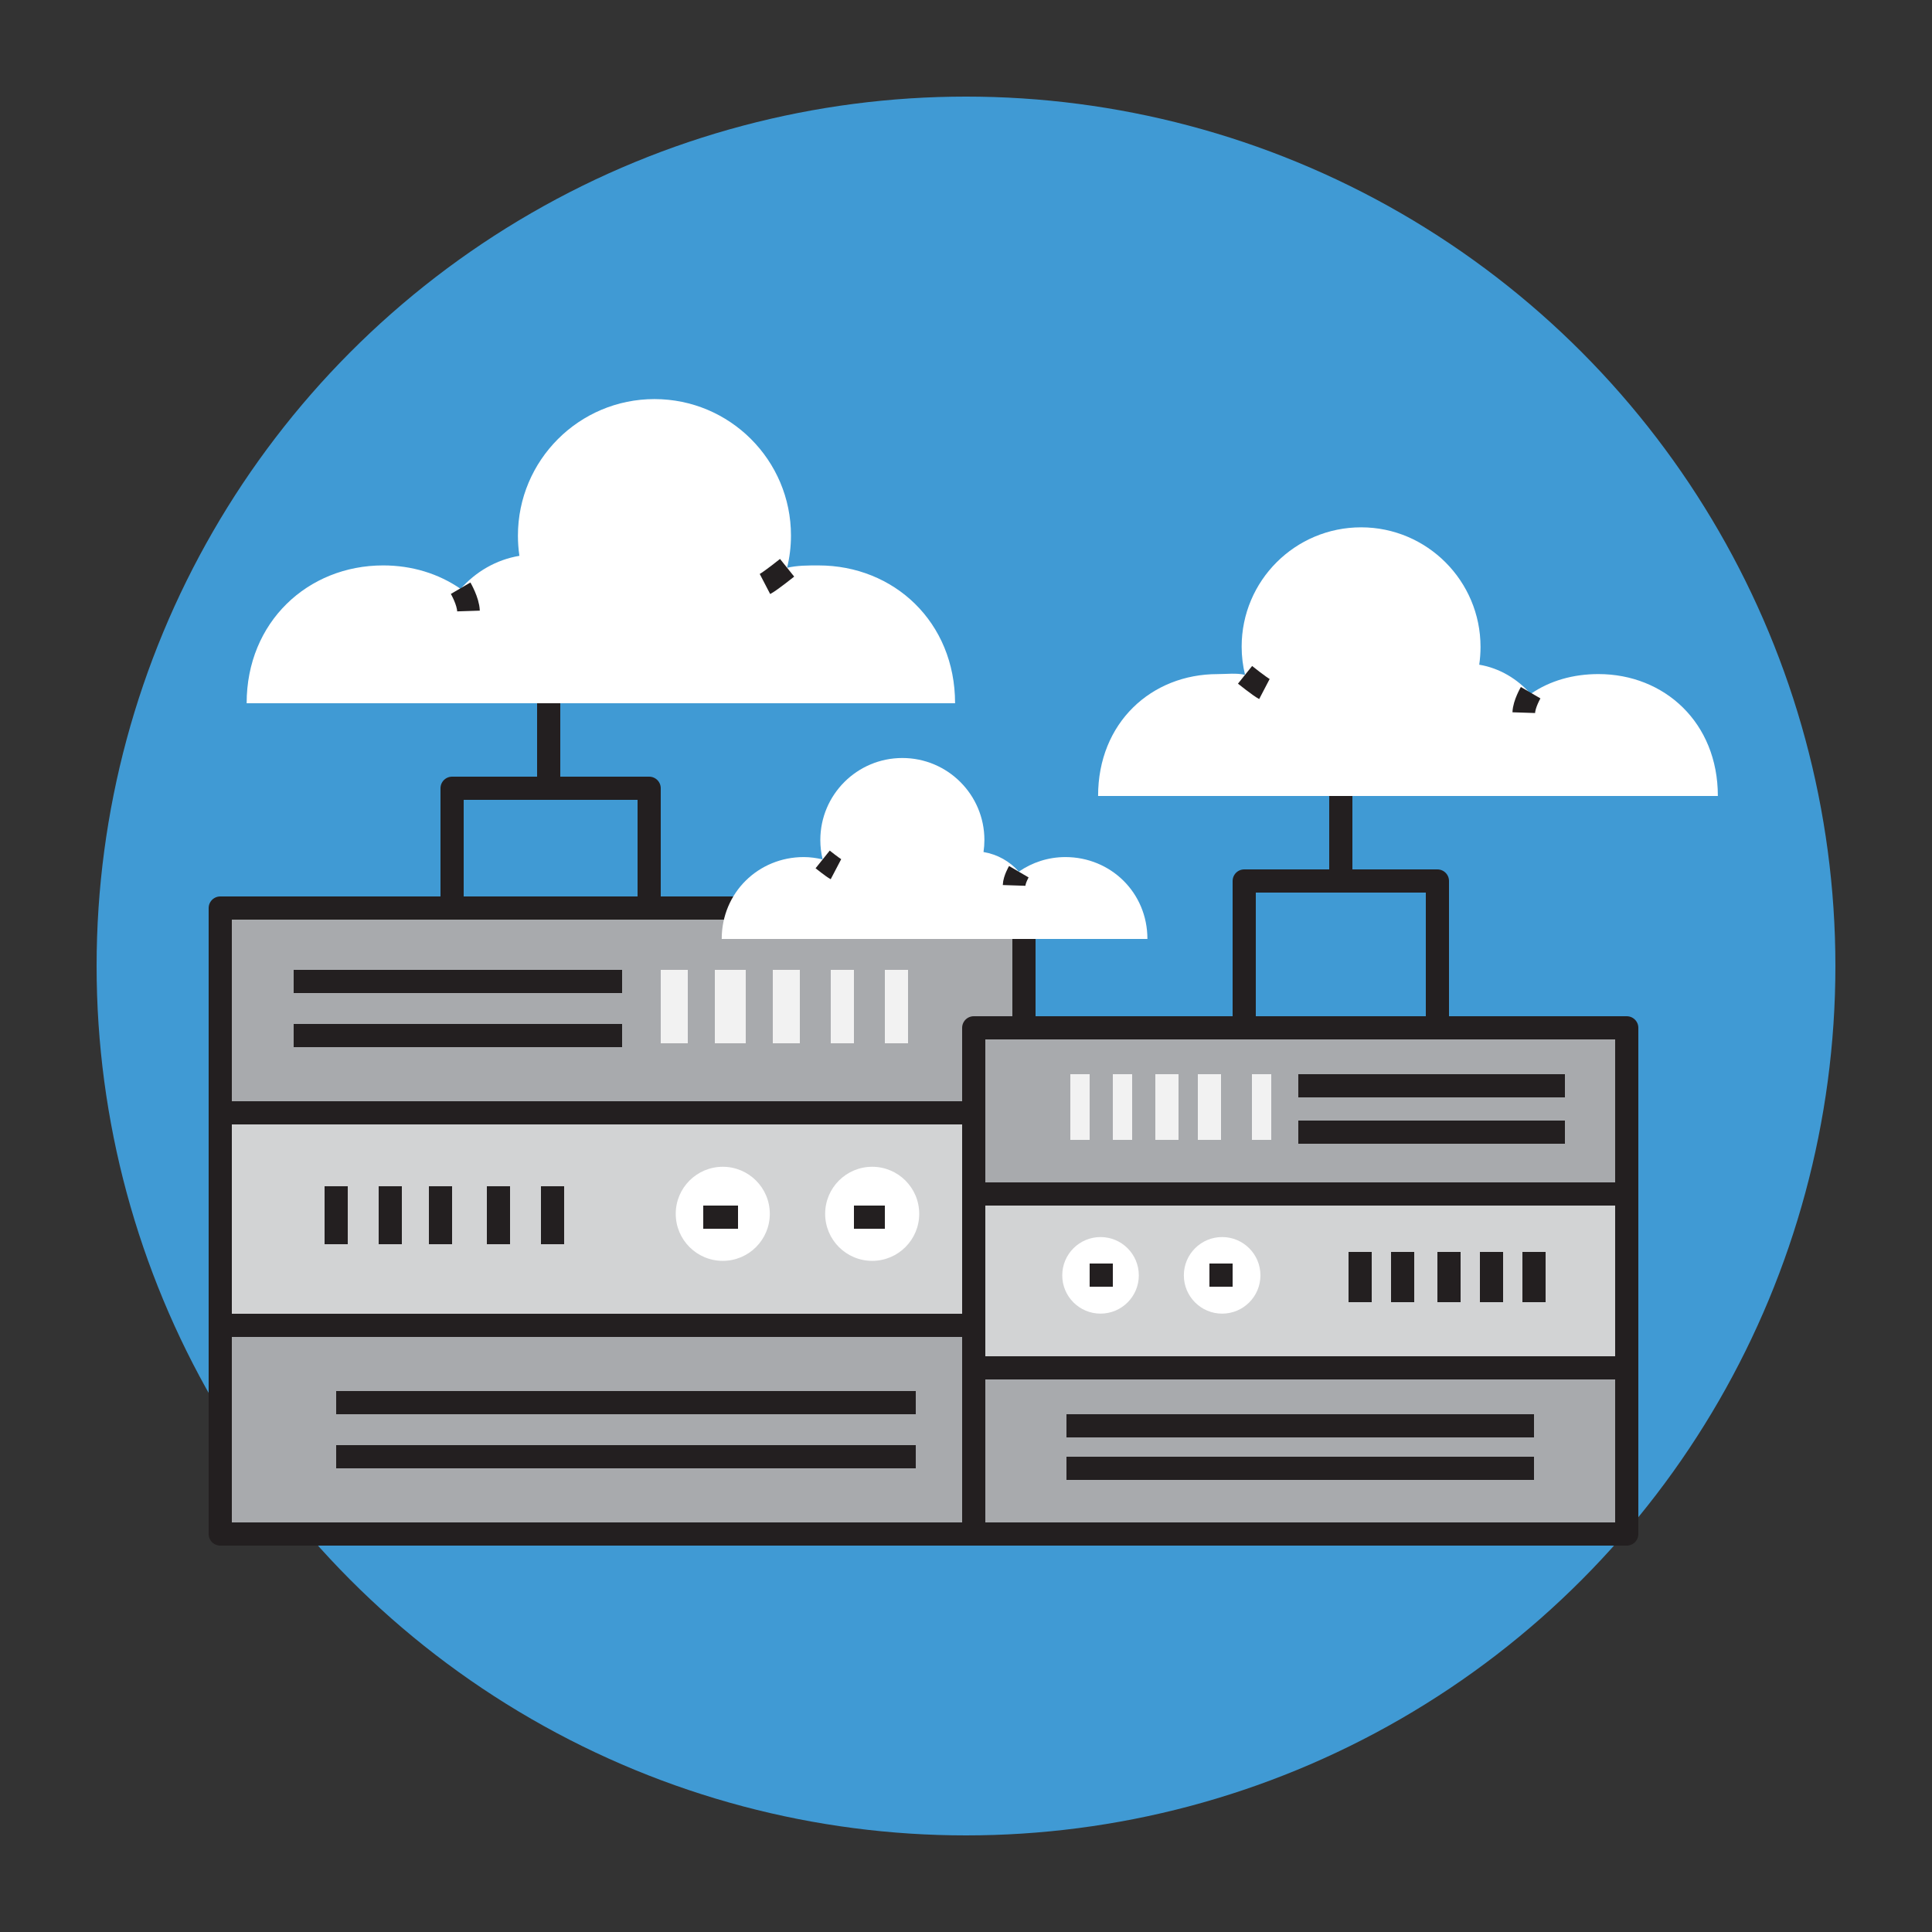 <?xml version="1.0" encoding="utf-8"?>
<!-- Generator: Adobe Illustrator 16.0.0, SVG Export Plug-In . SVG Version: 6.00 Build 0)  -->
<!DOCTYPE svg PUBLIC "-//W3C//DTD SVG 1.1//EN" "http://www.w3.org/Graphics/SVG/1.1/DTD/svg11.dtd">
<svg version="1.1" xmlns="http://www.w3.org/2000/svg" xmlns:xlink="http://www.w3.org/1999/xlink" x="0px" y="0px" width="500px"
	 height="500px" viewBox="0 0 500 500" enable-background="new 0 0 500 500" xml:space="preserve">
<rect x="0" y="0" width="500" height="500" fill="#333333" stroke="none"/>
<g id="Layer_3" display="none">
	<rect display="inline" fill="#409AD4" width="500" height="500"/>
</g>
<g id="Layer_4">
	<circle fill="#409AD4" cx="250" cy="250" r="225"/>
</g>
<g id="Layer_1">
	<g>
		
			<line fill="none" stroke="#231F20" stroke-width="6" stroke-linejoin="round" stroke-miterlimit="10" x1="347" y1="206" x2="347" y2="228"/>
		<polyline fill="none" stroke="#231F20" stroke-width="6" stroke-linejoin="round" stroke-miterlimit="10" points="322,270 
			322,228 372,228 372,266 		"/>
		
			<line fill="none" stroke="#231F20" stroke-width="6" stroke-linejoin="round" stroke-miterlimit="10" x1="142" y1="182" x2="142" y2="204"/>
		<polyline fill="none" stroke="#231F20" stroke-width="6" stroke-linejoin="round" stroke-miterlimit="10" points="117,242 
			117,204 168,204 168,243 		"/>
		<g>
			
				<rect x="57" y="235" fill="#A8AAAD" stroke="#231F20" stroke-width="6" stroke-linejoin="round" stroke-miterlimit="10" width="208" height="53"/>
			
				<rect x="57" y="288" fill="#D2D3D4" stroke="#231F20" stroke-width="6" stroke-linejoin="round" stroke-miterlimit="10" width="208" height="55"/>
			
				<rect x="57" y="343" fill="#A8AAAD" stroke="#231F20" stroke-width="6" stroke-linejoin="round" stroke-miterlimit="10" width="208" height="54"/>
			<path fill="#FFFFFF" d="M237.892,314.135c0,6.723-5.449,12.172-12.172,12.172c-6.722,0-12.172-5.449-12.172-12.172
				c0-6.726,5.451-12.173,12.172-12.173C232.443,301.962,237.892,307.409,237.892,314.135z"/>
			<path fill="#FFFFFF" d="M199.226,314.135c0,6.723-5.451,12.172-12.172,12.172c-6.723,0-12.174-5.449-12.174-12.172
				c0-6.726,5.451-12.173,12.174-12.173C193.775,301.962,199.226,307.409,199.226,314.135z"/>
			
				<line fill="none" stroke="#231F20" stroke-width="6" stroke-linejoin="round" stroke-miterlimit="10" x1="87" y1="363" x2="237" y2="363"/>
			
				<line fill="none" stroke="#231F20" stroke-width="6" stroke-linejoin="round" stroke-miterlimit="10" x1="87" y1="377" x2="237" y2="377"/>
			
				<line fill="none" stroke="#231F20" stroke-width="6" stroke-linejoin="round" stroke-miterlimit="10" x1="87" y1="307" x2="87" y2="322"/>
			
				<line fill="none" stroke="#231F20" stroke-width="6" stroke-linejoin="round" stroke-miterlimit="10" x1="101" y1="307" x2="101" y2="322"/>
			
				<line fill="none" stroke="#231F20" stroke-width="6" stroke-linejoin="round" stroke-miterlimit="10" x1="114" y1="307" x2="114" y2="322"/>
			
				<line fill="none" stroke="#231F20" stroke-width="6" stroke-linejoin="round" stroke-miterlimit="10" x1="129" y1="307" x2="129" y2="322"/>
			
				<line fill="none" stroke="#231F20" stroke-width="6" stroke-linejoin="round" stroke-miterlimit="10" x1="143" y1="307" x2="143" y2="322"/>
			
				<line fill="none" stroke="#231F20" stroke-width="6" stroke-linejoin="round" stroke-miterlimit="10" x1="182" y1="315" x2="191" y2="315"/>
			
				<line fill="none" stroke="#231F20" stroke-width="6" stroke-linejoin="round" stroke-miterlimit="10" x1="221" y1="315" x2="229" y2="315"/>
			<rect x="229" y="251" fill="#F2F2F2" width="6" height="19"/>
			<rect x="215" y="251" fill="#F2F2F2" width="6" height="19"/>
			<rect x="200" y="251" fill="#F2F2F2" width="7" height="19"/>
			<rect x="185" y="251" fill="#F2F2F2" width="8" height="19"/>
			<rect x="171" y="251" fill="#F2F2F2" width="7" height="19"/>
			
				<line fill="none" stroke="#231F20" stroke-width="6" stroke-linejoin="round" stroke-miterlimit="10" x1="76" y1="254" x2="161" y2="254"/>
			
				<line fill="none" stroke="#231F20" stroke-width="6" stroke-linejoin="round" stroke-miterlimit="10" x1="76" y1="268" x2="161" y2="268"/>
		</g>
		<g>
			
				<rect x="252" y="266" fill="#A8AAAD" stroke="#231F20" stroke-width="6" stroke-linejoin="round" stroke-miterlimit="10" width="169" height="43"/>
			
				<rect x="252" y="309" fill="#D2D3D4" stroke="#231F20" stroke-width="6" stroke-linejoin="round" stroke-miterlimit="10" width="169" height="45"/>
			
				<rect x="252" y="354" fill="#A8AAAD" stroke="#231F20" stroke-width="6" stroke-linejoin="round" stroke-miterlimit="10" width="169" height="43"/>
			<circle fill="#FFFFFF" cx="284.817" cy="330.058" r="9.908"/>
			<circle fill="#FFFFFF" cx="316.289" cy="330.058" r="9.91"/>
			
				<line fill="none" stroke="#231F20" stroke-width="6" stroke-linejoin="round" stroke-miterlimit="10" x1="397" y1="369" x2="276" y2="369"/>
			
				<line fill="none" stroke="#231F20" stroke-width="6" stroke-linejoin="round" stroke-miterlimit="10" x1="397" y1="380" x2="276" y2="380"/>
			
				<line fill="none" stroke="#231F20" stroke-width="6" stroke-linejoin="round" stroke-miterlimit="10" x1="397" y1="324" x2="397" y2="337"/>
			
				<line fill="none" stroke="#231F20" stroke-width="6" stroke-linejoin="round" stroke-miterlimit="10" x1="386" y1="324" x2="386" y2="337"/>
			
				<line fill="none" stroke="#231F20" stroke-width="6" stroke-linejoin="round" stroke-miterlimit="10" x1="375" y1="324" x2="375" y2="337"/>
			
				<line fill="none" stroke="#231F20" stroke-width="6" stroke-linejoin="round" stroke-miterlimit="10" x1="363" y1="324" x2="363" y2="337"/>
			
				<line fill="none" stroke="#231F20" stroke-width="6" stroke-linejoin="round" stroke-miterlimit="10" x1="352" y1="324" x2="352" y2="337"/>
			
				<line fill="none" stroke="#231F20" stroke-width="6" stroke-linejoin="round" stroke-miterlimit="10" x1="319" y1="330" x2="313" y2="330"/>
			
				<line fill="none" stroke="#231F20" stroke-width="6" stroke-linejoin="round" stroke-miterlimit="10" x1="288" y1="330" x2="282" y2="330"/>
			<rect x="277" y="278" fill="#F2F2F2" width="5" height="17"/>
			<rect x="288" y="278" fill="#F2F2F2" width="5" height="17"/>
			<rect x="299" y="278" fill="#F2F2F2" width="6" height="17"/>
			<rect x="310" y="278" fill="#F2F2F2" width="6" height="17"/>
			<rect x="324" y="278" fill="#F2F2F2" width="5" height="17"/>
			
				<line fill="none" stroke="#231F20" stroke-width="6" stroke-linejoin="round" stroke-miterlimit="10" x1="405" y1="281" x2="336" y2="281"/>
			
				<line fill="none" stroke="#231F20" stroke-width="6" stroke-linejoin="round" stroke-miterlimit="10" x1="405" y1="293" x2="336" y2="293"/>
		</g>
		<g>
			<path fill="#FFFFFF" d="M413.668,174.451c-6.513,0-12.55,1.696-17.537,5.14c-3.381-3.844-8.03-6.688-13.307-7.565
				c0.219-1.479,0.335-3.065,0.335-4.605c0-17.072-13.84-30.949-30.911-30.949c-17.069,0-30.91,13.816-30.91,30.889
				c0,2.518,0.31,4.951,0.878,7.294c-2.286-0.54-4.672-0.197-7.124-0.197c-17.07,0-30.908,12.542-30.908,31.542H444.58
				C444.58,187,430.742,174.451,413.668,174.451z"/>
			<path fill="#D2D3D4" stroke="#231F20" stroke-width="5.86" stroke-linejoin="round" stroke-miterlimit="10" d="M284.682,204.72
				"/>
			<path fill="#D2D3D4" stroke="#231F20" stroke-width="5.86" stroke-linejoin="round" stroke-miterlimit="10" d="
				M322.216,174.646c0,0,3.776,3.026,5.014,3.672"/>
			<path fill="#D2D3D4" stroke="#231F20" stroke-width="5.86" stroke-linejoin="round" stroke-miterlimit="10" d="
				M396.131,179.272c0,0-1.705,2.919-1.778,5.163"/>
		</g>
		<g>
			<path fill="#FFFFFF" d="M275.716,221.81c-4.472,0-8.619,1.405-12.044,3.771c-2.322-2.642-5.517-4.474-9.139-5.077
				c0.148-1.016,0.229-2.049,0.229-3.105c0-11.726-9.508-21.228-21.231-21.228c-11.726,0-21.232,9.505-21.232,21.232
				c0,1.73,0.213,3.408,0.603,5.015c-1.568-0.369-3.208-0.609-4.893-0.609c-11.724,0-21.23,9.19-21.23,21.19h110.171
				C296.949,231,287.443,221.81,275.716,221.81z"/>
			<path fill="#D2D3D4" stroke="#231F20" stroke-width="5.86" stroke-linejoin="round" stroke-miterlimit="10" d="
				M187.121,243.079"/>
			<path fill="#D2D3D4" stroke="#231F20" stroke-width="5.86" stroke-linejoin="round" stroke-miterlimit="10" d="
				M212.901,222.422c0,0,2.594,2.078,3.444,2.523"/>
			<path fill="#D2D3D4" stroke="#231F20" stroke-width="5.86" stroke-linejoin="round" stroke-miterlimit="10" d="M263.672,225.6
				c0,0-1.171,2.005-1.223,3.546"/>
		</g>
		<g>
			<path fill="#FFFFFF" d="M99.165,146.329c7.443,0,14.347,2.132,20.045,6.07c3.866-4.395,9.179-7.548,15.209-8.551
				c-0.25-1.69-0.381-3.455-0.381-5.216c0-19.512,15.82-35.35,35.331-35.35c19.512,0,35.334,15.805,35.334,35.319
				c0,2.879-0.355,5.665-1.004,8.344c2.611-0.618,5.338-0.613,8.144-0.613c19.514,0,35.329,14.668,35.329,35.668H63.832
				C63.832,161,79.649,146.329,99.165,146.329z"/>
			<path fill="#D2D3D4" stroke="#231F20" stroke-width="5.86" stroke-linejoin="round" stroke-miterlimit="10" d="
				M246.603,181.318"/>
			<path fill="#D2D3D4" stroke="#231F20" stroke-width="5.86" stroke-linejoin="round" stroke-miterlimit="10" d="M203.7,146.941
				c0,0-4.316,3.459-5.731,4.195"/>
			<path fill="#D2D3D4" stroke="#231F20" stroke-width="5.86" stroke-linejoin="round" stroke-miterlimit="10" d="M119.21,152.229
				c0,0,1.95,3.336,2.033,5.901"/>
		</g>
	</g>
</g>
<g id="Layer_2" display="none">
	<g display="inline">
		<g id="XMLID_64_">
			<g>
				<path fill="#F2F2F2" d="M375.596,164.222c28.554,0,51.701,24.125,51.701,52.678c0,28.553-23.147,52.678-51.701,52.678h-136.47
					c-28.539,0-51.686-24.125-51.686-52.678c0-28.554,23.147-52.678,51.686-52.678c7.391,0,14.407,1.567,20.776,4.369
					c-1.395-4.672-2.157-9.603-2.157-14.708c0-28.553,23.147-51.701,51.688-51.701c28.552,0,51.699,23.147,51.699,51.701
					c0,4.472-0.633,8.8-1.711,12.954C364.525,165.156,369.945,164.222,375.596,164.222z"/>
			</g>
		</g>
		<g id="XMLID_63_">
			<g>
				<path fill="#33C1D8" d="M276.039,116.296c28.555,0,51.702,24.125,51.702,52.679s-23.147,52.678-51.702,52.678H139.57
					c-28.54,0-51.687-24.125-51.687-52.678s23.147-52.679,51.687-52.679c7.389,0,14.407,1.566,20.775,4.37
					c-1.395-4.673-2.157-9.604-2.157-14.708c0-28.553,23.148-51.701,51.687-51.701c28.554,0,51.701,23.148,51.701,51.701
					c0,4.471-0.632,8.799-1.71,12.954C264.97,117.23,270.389,116.296,276.039,116.296z"/>
			</g>
		</g>
		<g>
			<g>
				<g id="XMLID_65_">
					<g>
						<path fill="#A8AAAD" d="M143.146,235.929v209.813h-34.68c-8.618,0-15.605-6.989-15.605-15.606V251.535
							c0-8.618,6.987-15.606,15.605-15.606H143.146z"/>
						<rect x="143.146" y="235.929" fill="#FFD248" width="228.888" height="209.813"/>
						<path fill="#A8AAAD" d="M420.586,251.535v178.601c0,8.617-6.987,15.606-15.606,15.606h-32.945V235.929h32.945
							C413.599,235.929,420.586,242.917,420.586,251.535z"/>
					</g>
					<g>
						<path fill="none" stroke="#231F20" stroke-width="4.963" stroke-linejoin="round" stroke-miterlimit="10" d="
							M372.034,445.742h32.945c8.619,0,15.606-6.989,15.606-15.606V251.535c0-8.618-6.987-15.606-15.606-15.606h-32.945"/>
						<path fill="none" stroke="#231F20" stroke-width="4.963" stroke-linejoin="round" stroke-miterlimit="10" d="
							M143.146,235.929h-34.68c-8.618,0-15.605,6.988-15.605,15.606v178.601c0,8.617,6.987,15.606,15.605,15.606h34.68"/>
						
							<line fill="none" stroke="#231F20" stroke-width="4.963" stroke-linejoin="round" stroke-miterlimit="10" x1="372.034" y1="235.929" x2="143.146" y2="235.929"/>
						
							<line fill="none" stroke="#231F20" stroke-width="4.963" stroke-linejoin="round" stroke-miterlimit="10" x1="143.146" y1="445.742" x2="372.034" y2="445.742"/>
					</g>
				</g>
			</g>
			
				<line fill="none" stroke="#231F20" stroke-width="5" stroke-linejoin="round" stroke-miterlimit="10" x1="143.5" y1="254" x2="143.5" y2="432"/>
			
				<line fill="none" stroke="#231F20" stroke-width="5" stroke-linejoin="round" stroke-miterlimit="10" x1="372.5" y1="254" x2="372.5" y2="432"/>
			<circle fill="#D2D3D4" cx="118.293" cy="338.501" r="10.694"/>
			<g>
				<path fill="#D2D3D4" d="M393,342.257c0,1.915,1.085,3.468,3,3.468s3-1.553,3-3.468v-24.275c0-1.917-1.085-3.469-3-3.469
					s-3,1.552-3,3.469V342.257z"/>
				<path fill="#D2D3D4" d="M393,360.175c0,1.917,1.085,3.469,3,3.469s3-1.552,3-3.469v-4.046c0-1.915-1.085-3.468-3-3.468
					s-3,1.553-3,3.468V360.175z"/>
			</g>
			<path fill="#FFC449" d="M345.734,341.102c0,48.521-39.334,87.857-87.856,87.857c-48.521,0-87.854-39.336-87.854-87.857
				c0-48.52,39.334-87.854,87.854-87.854C306.4,253.247,345.734,292.582,345.734,341.102z"/>
		</g>
		<circle opacity="0.3" fill="#FFFFFF" cx="223.777" cy="367.399" r="19.94"/>
		<circle opacity="0.3" fill="#FFFFFF" cx="277.531" cy="161.053" r="19.941"/>
		<g>
			<g>
				<polygon fill="#FFC449" points="287,188 301.664,188 277.198,152.651 252.729,188 266,188 266,406 287,406 				"/>
			</g>
		</g>
		<g>
			<g>
				<polygon fill="#33C1D8" points="215,340 198.976,340 223.441,375.35 247.91,340 236,340 236,122 215,122 				"/>
			</g>
		</g>
		<polyline fill="none" stroke="#231F20" stroke-width="5" stroke-linejoin="round" stroke-miterlimit="10" points="234.5,221 
			234.5,341.5 248,341.5 		"/>
		<polyline fill="none" stroke="#231F20" stroke-width="5" stroke-linejoin="round" stroke-miterlimit="10" points="265.5,269 
			265.5,188.5 253,188.5 		"/>
		<g>
			<polyline fill="#FFFFFF" points="271.462,367.399 307.01,389.942 342.557,367.399 			"/>
			
				<rect x="271.5" y="366.5" fill="none" stroke="#231F20" stroke-width="5" stroke-linejoin="round" stroke-miterlimit="10" width="71" height="45"/>
		</g>
		<g>
			<g>
				<polygon fill="#FFFFFF" points="191,172 217.708,172 191,145.448 				"/>
				<polyline fill="none" stroke="#231F20" stroke-width="5" stroke-linejoin="round" stroke-miterlimit="10" points="218.5,221 
					218.5,171.747 191.408,145.5 128.5,145.5 128.5,221 				"/>
			</g>
			
				<line fill="none" stroke="#231F20" stroke-width="5" stroke-linejoin="round" stroke-miterlimit="10" x1="142" y1="161.5" x2="158" y2="161.5"/>
			
				<line fill="none" stroke="#231F20" stroke-width="5" stroke-linejoin="round" stroke-miterlimit="10" x1="142" y1="172.5" x2="158" y2="172.5"/>
			
				<line fill="none" stroke="#231F20" stroke-width="5" stroke-linejoin="round" stroke-miterlimit="10" x1="142" y1="191.5" x2="187" y2="191.5"/>
			
				<line fill="none" stroke="#231F20" stroke-width="5" stroke-linejoin="round" stroke-miterlimit="10" x1="142" y1="206.5" x2="205" y2="206.5"/>
		</g>
		<g>
			
				<line fill="none" stroke="#231F20" stroke-width="5" stroke-linejoin="round" stroke-miterlimit="10" x1="358" y1="206.5" x2="366" y2="206.5"/>
			
				<line fill="none" stroke="#231F20" stroke-width="5" stroke-linejoin="round" stroke-miterlimit="10" x1="358" y1="190.5" x2="417" y2="190.5"/>
			
				<line fill="none" stroke="#231F20" stroke-width="5" stroke-linejoin="round" stroke-miterlimit="10" x1="358" y1="176.5" x2="417" y2="176.5"/>
			
				<line fill="none" stroke="#231F20" stroke-width="5" stroke-linejoin="round" stroke-miterlimit="10" x1="373" y1="206.5" x2="382" y2="206.5"/>
			
				<line fill="none" stroke="#231F20" stroke-width="5" stroke-linejoin="round" stroke-miterlimit="10" x1="388" y1="206.5" x2="398" y2="206.5"/>
		</g>
		<g>
			<g>
				
					<line fill="none" stroke="#231F20" stroke-width="5" stroke-linejoin="round" stroke-miterlimit="10" x1="245" y1="395.5" x2="237" y2="395.5"/>
				
					<line fill="none" stroke="#231F20" stroke-width="5" stroke-linejoin="round" stroke-miterlimit="10" x1="231" y1="395.5" x2="224" y2="395.5"/>
				
					<line fill="none" stroke="#231F20" stroke-width="5" stroke-linejoin="round" stroke-miterlimit="10" x1="218" y1="395.5" x2="210" y2="395.5"/>
			</g>
			
				<line fill="none" stroke="#231F20" stroke-width="5" stroke-linejoin="round" stroke-miterlimit="10" x1="245" y1="406.5" x2="224" y2="406.5"/>
		</g>
		<g>
			<g>
				
					<line fill="none" stroke="#231F20" stroke-width="5" stroke-linejoin="round" stroke-miterlimit="10" x1="198" y1="287.5" x2="191" y2="287.5"/>
				
					<line fill="none" stroke="#231F20" stroke-width="5" stroke-linejoin="round" stroke-miterlimit="10" x1="184" y1="287.5" x2="177" y2="287.5"/>
				
					<line fill="none" stroke="#231F20" stroke-width="5" stroke-linejoin="round" stroke-miterlimit="10" x1="170" y1="287.5" x2="163" y2="287.5"/>
			</g>
			
				<line fill="none" stroke="#231F20" stroke-width="5" stroke-linejoin="round" stroke-miterlimit="10" x1="198" y1="299.5" x2="177" y2="299.5"/>
		</g>
		<g>
			<g>
				
					<line fill="none" stroke="#231F20" stroke-width="5" stroke-linejoin="round" stroke-miterlimit="10" x1="229" y1="95.5" x2="222" y2="95.5"/>
				
					<line fill="none" stroke="#231F20" stroke-width="5" stroke-linejoin="round" stroke-miterlimit="10" x1="215" y1="95.5" x2="208" y2="95.5"/>
				
					<line fill="none" stroke="#231F20" stroke-width="5" stroke-linejoin="round" stroke-miterlimit="10" x1="202" y1="95.5" x2="194" y2="95.5"/>
			</g>
			
				<line fill="none" stroke="#231F20" stroke-width="5" stroke-linejoin="round" stroke-miterlimit="10" x1="229" y1="106.5" x2="208" y2="106.5"/>
		</g>
		<g>
			<g>
				
					<line fill="none" stroke="#231F20" stroke-width="5" stroke-linejoin="round" stroke-miterlimit="10" x1="309" y1="143.5" x2="316" y2="143.5"/>
				
					<line fill="none" stroke="#231F20" stroke-width="5" stroke-linejoin="round" stroke-miterlimit="10" x1="322" y1="143.5" x2="330" y2="143.5"/>
				
					<line fill="none" stroke="#231F20" stroke-width="5" stroke-linejoin="round" stroke-miterlimit="10" x1="337" y1="143.5" x2="343" y2="143.5"/>
			</g>
			
				<line fill="none" stroke="#231F20" stroke-width="5" stroke-linejoin="round" stroke-miterlimit="10" x1="309" y1="131.5" x2="330" y2="131.5"/>
		</g>
		<g>
			<g>
				
					<line fill="none" stroke="#231F20" stroke-width="5" stroke-linejoin="round" stroke-miterlimit="10" x1="73" y1="197.5" x2="80" y2="197.5"/>
				
					<line fill="none" stroke="#231F20" stroke-width="5" stroke-linejoin="round" stroke-miterlimit="10" x1="86" y1="197.5" x2="94" y2="197.5"/>
				
					<line fill="none" stroke="#231F20" stroke-width="5" stroke-linejoin="round" stroke-miterlimit="10" x1="101" y1="197.5" x2="107" y2="197.5"/>
			</g>
			
				<line fill="none" stroke="#231F20" stroke-width="5" stroke-linejoin="round" stroke-miterlimit="10" x1="73" y1="185.5" x2="94" y2="185.5"/>
		</g>
		<g>
			<g>
				<polygon fill="#F26823" points="266,281 266,334 277,334 277,345.728 292.082,334 355.633,334 355.575,281 				"/>
			</g>
			<g>
				
					<line fill="none" stroke="#231F20" stroke-width="5" stroke-linejoin="round" stroke-miterlimit="10" x1="343" y1="294.5" x2="327" y2="294.5"/>
				
					<line fill="none" stroke="#231F20" stroke-width="5" stroke-linejoin="round" stroke-miterlimit="10" x1="321" y1="294.5" x2="277" y2="294.5"/>
				
					<line fill="none" stroke="#231F20" stroke-width="5" stroke-linejoin="round" stroke-miterlimit="10" x1="343" y1="308.5" x2="335" y2="308.5"/>
				
					<line fill="none" stroke="#231F20" stroke-width="5" stroke-linejoin="round" stroke-miterlimit="10" x1="332" y1="308.5" x2="277" y2="308.5"/>
				
					<line fill="none" stroke="#231F20" stroke-width="5" stroke-linejoin="round" stroke-miterlimit="10" x1="343" y1="318.5" x2="317" y2="318.5"/>
				
					<line fill="none" stroke="#231F20" stroke-width="5" stroke-linejoin="round" stroke-miterlimit="10" x1="313" y1="318.5" x2="295" y2="318.5"/>
			</g>
		</g>
		<g>
			<g>
				<polygon fill="#FFFFFF" points="194,432 194,380 182,380 182,368.266 167.682,380 104.131,380 104.189,432 				"/>
			</g>
			<g>
				
					<line fill="none" stroke="#231F20" stroke-width="5" stroke-linejoin="round" stroke-miterlimit="10" x1="117" y1="419.5" x2="134" y2="419.5"/>
				
					<line fill="none" stroke="#231F20" stroke-width="5" stroke-linejoin="round" stroke-miterlimit="10" x1="139" y1="419.5" x2="182" y2="419.5"/>
				
					<line fill="none" stroke="#231F20" stroke-width="5" stroke-linejoin="round" stroke-miterlimit="10" x1="117" y1="405.5" x2="125" y2="405.5"/>
				
					<line fill="none" stroke="#231F20" stroke-width="5" stroke-linejoin="round" stroke-miterlimit="10" x1="128" y1="405.5" x2="182" y2="405.5"/>
				
					<line fill="none" stroke="#231F20" stroke-width="5" stroke-linejoin="round" stroke-miterlimit="10" x1="117" y1="395.5" x2="142" y2="395.5"/>
				
					<line fill="none" stroke="#231F20" stroke-width="5" stroke-linejoin="round" stroke-miterlimit="10" x1="147" y1="395.5" x2="165" y2="395.5"/>
			</g>
		</g>
	</g>
</g>
</svg>
